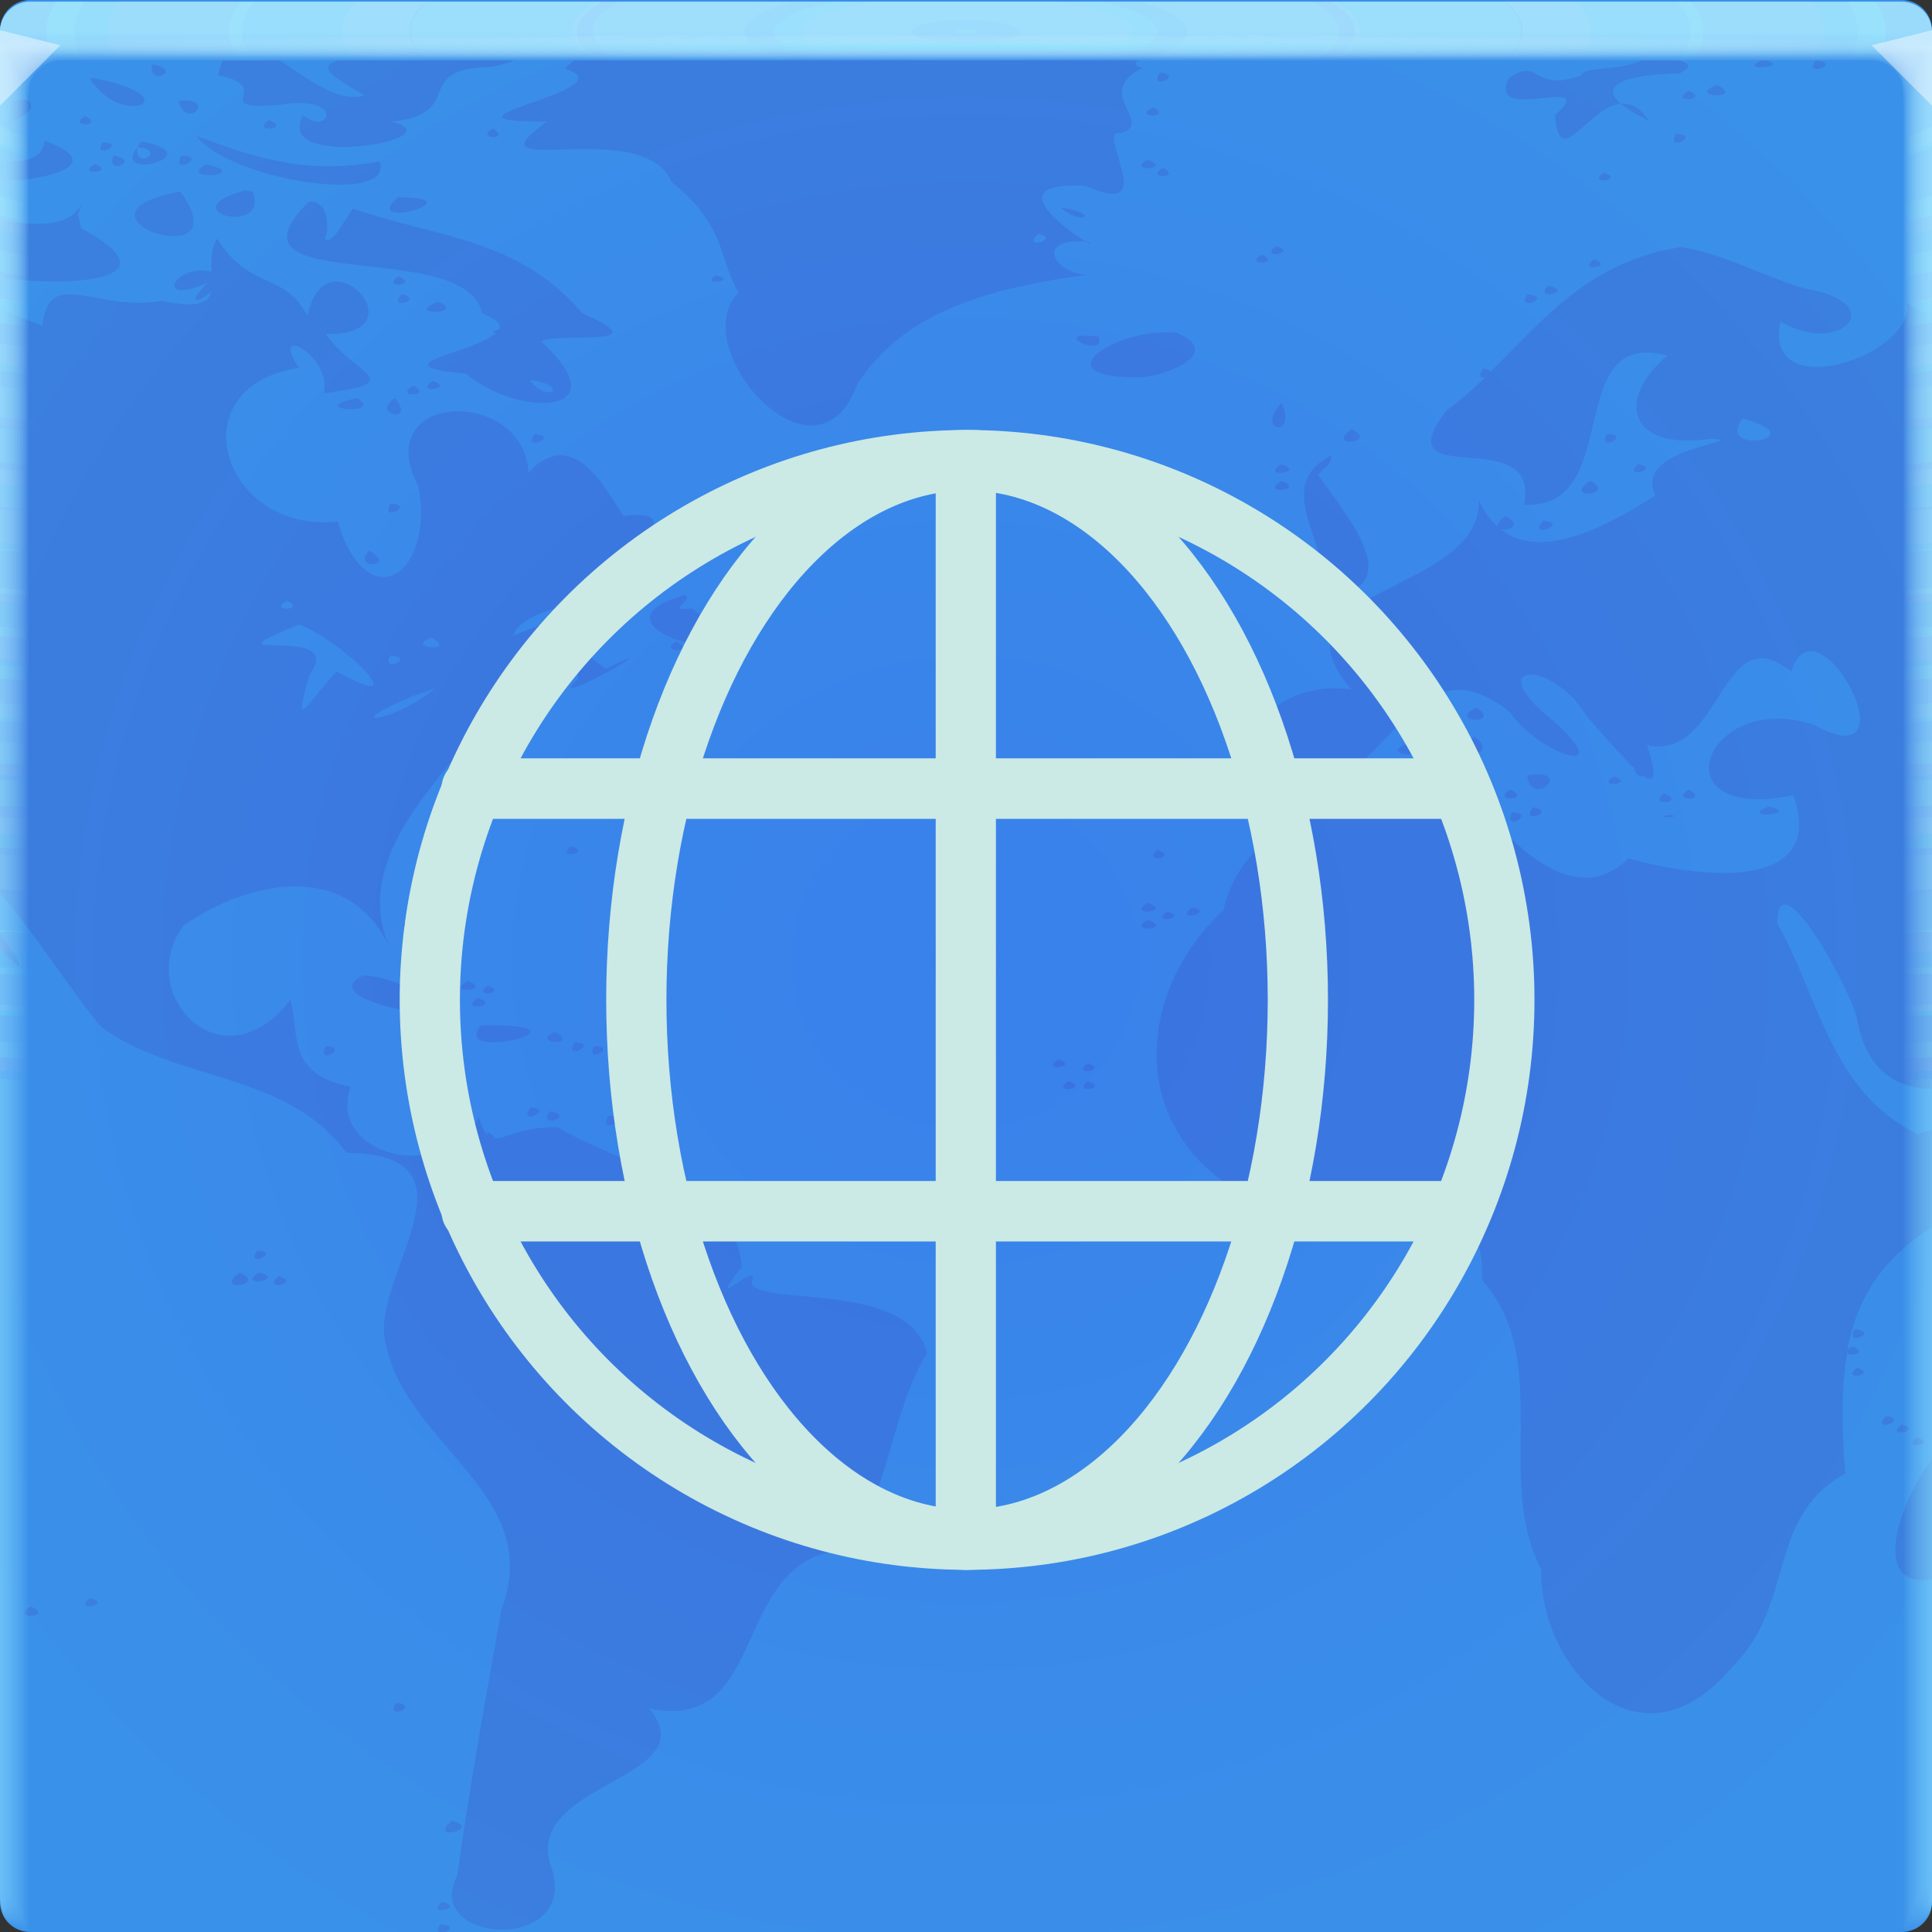 <?xml version="1.0" encoding="UTF-8"?>
<!-- Created with Inkscape (http://www.inkscape.org/) -->
<svg width="64" height="64" version="1.1" xmlns="http://www.w3.org/2000/svg" xmlns:cc="http://creativecommons.org/ns#" xmlns:dc="http://purl.org/dc/elements/1.1/" xmlns:rdf="http://www.w3.org/1999/02/22-rdf-syntax-ns#" xmlns:xlink="http://www.w3.org/1999/xlink">
	<rect width="100%" height="100%" fill="#333333" stroke="none"/>
	<defs>
		<radialGradient id="e-5-6" cx="35.574" cy="1.019" r="32" gradientTransform="matrix(0,1.125,-5.175,0,37.271,-39.029)" gradientUnits="userSpaceOnUse" xlink:href="#a-3-2"/>
		<linearGradient id="a-3-2">
			<stop stop-color="#a6e5ff" stop-opacity=".164" offset="0"/>
			<stop stop-color="#96e0ff" stop-opacity=".047" offset="1"/>
		</linearGradient>
		<radialGradient id="f-6-9" cx="35.574" cy="1.036" r="32" gradientTransform="matrix(0,1.125,-5.175,0,37.363,-39.029)" gradientUnits="userSpaceOnUse" xlink:href="#a-3-2"/>
		<radialGradient id="g-2-1" cx="35.574" cy="1.055" r="32" gradientTransform="matrix(0,1.125,-5.175,0,37.458,-39.029)" gradientUnits="userSpaceOnUse" xlink:href="#a-3-2"/>
		<radialGradient id="h-2" cx="35.574" cy="1.071" r="32" gradientTransform="matrix(0,1.125,-5.175,0,37.544,-39.029)" gradientUnits="userSpaceOnUse" xlink:href="#a-3-2"/>
		<radialGradient id="i-7" cx="35.574" cy="1.091" r="32" gradientTransform="matrix(0,1.125,-5.175,0,37.648,-39.029)" gradientUnits="userSpaceOnUse" xlink:href="#a-3-2"/>
		<radialGradient id="j-0" cx="35.574" cy="1.113" r="32" gradientTransform="matrix(0,1.125,-5.175,0,37.758,-39.029)" gradientUnits="userSpaceOnUse" xlink:href="#a-3-2"/>
		<radialGradient id="k-9" cx="35.574" cy="1.135" r="32" gradientTransform="matrix(0,1.125,-5.175,0,37.875,-39.029)" gradientUnits="userSpaceOnUse" xlink:href="#a-3-2"/>
		<radialGradient id="l-3" cx="35.574" cy="1.159" r="32" gradientTransform="matrix(0,1.125,-5.175,0,38,-39.029)" gradientUnits="userSpaceOnUse" xlink:href="#a-3-2"/>
		<radialGradient id="m-6" cx="35.574" cy="1.18" r="32" gradientTransform="matrix(0,1.125,-5.175,0,38.107,-39.029)" gradientUnits="userSpaceOnUse" xlink:href="#a-3-2"/>
		<radialGradient id="n-0" cx="35.574" cy="1.208" r="32" gradientTransform="matrix(0,1.125,-5.175,0,38.252,-39.029)" gradientUnits="userSpaceOnUse" xlink:href="#a-3-2"/>
		<radialGradient id="o-6" cx="35.574" cy="1.239" r="32" gradientTransform="matrix(0,1.125,-5.175,0,38.411,-39.029)" gradientUnits="userSpaceOnUse" xlink:href="#a-3-2"/>
		<radialGradient id="p-2" cx="35.574" cy="1.273" r="32" gradientTransform="matrix(0,1.125,-5.175,0,38.587,-39.029)" gradientUnits="userSpaceOnUse" xlink:href="#a-3-2"/>
		<radialGradient id="q-6" cx="35.574" cy="1.304" r="32" gradientTransform="matrix(0,1.125,-5.175,0,38.75,-39.029)" gradientUnits="userSpaceOnUse" xlink:href="#a-3-2"/>
		<radialGradient id="r-1" cx="35.574" cy="1.346" r="32" gradientTransform="matrix(0,1.125,-5.175,0,38.966,-39.029)" gradientUnits="userSpaceOnUse" xlink:href="#a-3-2"/>
		<radialGradient id="s-8" cx="35.574" cy="1.393" r="32" gradientTransform="matrix(0,1.125,-5.175,0,39.208,-39.029)" gradientUnits="userSpaceOnUse" xlink:href="#a-3-2"/>
		<radialGradient id="t-7" cx="35.574" cy="1.439" r="32" gradientTransform="matrix(0,1.125,-5.175,0,39.446,-39.027)" gradientUnits="userSpaceOnUse" xlink:href="#a-3-2"/>
		<radialGradient id="u-9" cx="16.612" cy="1.481" r="32" gradientTransform="matrix(0 .013 -1.276 0 33.91 1.279)" gradientUnits="userSpaceOnUse">
			<stop stop-color="#9af2ff" stop-opacity=".539" offset="0"/>
			<stop stop-color="#ffffff" stop-opacity=".002" offset="1"/>
		</radialGradient>
		<radialGradient id="radialGradient65580" cx="32" cy="32" r="32" gradientTransform="matrix(1.229,0,0,1.191,-7.341,-6.302)" gradientUnits="userSpaceOnUse">
			<stop stop-color="#3980eb" offset="0"/>
			<stop stop-color="#3a91e9" offset="1"/>
		</radialGradient>
	</defs>
	<g>
		<path d="m1 0c-0.554 0-1 0.446-1 1v62c0 0.554 0.446 1 1 1h62c0.554 0 1-0.446 1-1v-62c0-0.554-0.446-1-1-1z" fill="url(#radialGradient65580)" style="-inkscape-stroke:none;font-variation-settings:normal"/>
		<path d="m63.994 1.875c0.003 0.004 0.002 0.008 0.006 0.012v-0.012c-0.002 2.966e-4 -0.004-2.955e-4 -0.006 0zm-56.617 0.125c-0.06 0.136-0.114 0.297-0.154 0.5 1.957 0.355-0.422 1.196 2.07 0.969 2.167-0.349 1.627 1.086 0.75 0.344-1.068 1.887 5.192 0.774 2.926 0.219 2.524-0.276 0.631-1.752 3.248-1.812 0.226-0.02 0.521-0.105 0.822-0.219h-5.805c-0.887 0.2 0.042 0.689 0.842 1.156-0.829 0.281-1.889-0.568-2.816-1.156h-1.883zm11.625 0c-0.1 0.091-0.204 0.179-0.287 0.281 2.258 0.686-5.082 1.758-0.605 1.75-2.806 2.035 3.204-0.261 4.139 2 1.764 1.395 1.534 2.429 2.213 3.656-1.789 1.838 2.567 6.758 3.928 3.062 1.555-2.491 4.542-3.23 7.674-3.656-0.991 0.079-1.923-1.197-0.107-1.094-0.598-0.358-2.902-2.01 0-1.844 2.599 1.166 0.241-1.941 1.178-1.75 1.132-0.302-0.968-1.331 0.715-2.156-0.28-0.055-0.291-0.143-0.15-0.25h-18.695zm16.953 6c0.147 0.088 0.238 0.121 0.072 0-0.028-0.002-0.045 0.002-0.072 0zm18.412-6c-0.667 0.358-1.915 0.183-1.992 0.5-1.666 0.579-1.351-0.654-2.393 0.094-0.772 1.565 3.081-0.205 1.535 1.219 0.121 1.901 1.095-0.277 2.178-0.375-0.775-0.666 0.297-0.972 1.928-1 0.455-0.215 0.315-0.349 0.014-0.438h-1.27zm-0.672 1.438c0.197 0.169 0.468 0.34 0.928 0.562-0.312-0.473-0.616-0.591-0.928-0.562zm4.652-1.438c-0.841 0.38 0.977 0.226 0.16 0h-0.16zm1.807 0c-0.468 0.583 0.924 0.11 0 0zm-55.109 0.125c-0.193 0.774 1.085 0.208 0 0zm33.375 0.281c-0.393 0.638 0.849 0.072 0 0zm-35.445 0.188c1.02 1.657 3.248 0.696 0.463 0.062-0.153-0.014-0.304-0.091-0.463-0.062zm53.9 0.219c-1.1 0.425 1.005 0.495 0 0zm-0.93 0.188c-0.701 0.426 0.724 0.334 0 0zm-55.396 0.312c-0.576 0.087 0.232 0.536-0.549 0.848v0.008c0.345-0.089 1.396-0.513 0.906-0.855-0.155-0.004-0.273-0.013-0.357 0zm5.748 0.027c-0.098-0.015-0.229-0.016-0.395 0.004 0.27 0.892 1.084 0.099 0.395-0.004zm31.908 0.223c-0.763 0.325 0.666 0.369 0 0zm-35.373 0.281c-0.684 0.347 0.683 0.378 0 0zm6.068 0.125c-0.609 0.472 0.801 0.299 0 0zm7.426 0.281c-0.651 0.364 0.681 0.414 0 0zm39.191 0.188c-0.366 0.65 0.86 0.023 0 0zm-49.008 0.062c1.002 1.429 6.595 2.357 6.068 0.844-2.358 0.442-4.038-0.074-6.068-0.844zm-5.033 0.156c-0.055 0.669-0.79 0.737-1.477 0.688v0.631c1.138 0.064 3.815-0.461 1.477-1.318zm3.215 0.031c-0.063 0.065-0.102 0.132-0.145 0.188 1.04 0.092-0.099 0.786 0 0-0.906 1.181 2.498 0.25 0.145-0.188zm-1.285 0.031c-0.403 0.611 0.841 0.008 0 0zm0.355 0.438c-0.306 0.693 0.958 0.152 0 0zm2.248 0c-0.401 0.695 0.951 0.012 0 0zm32.018 0.125c-0.78 0.421 0.851 0.362 0 0zm-34.871 0.156c-0.713 0.374 0.716 0.3 0 0zm3.674 0c-1.044 0.587 1.636 0.384 0 0zm31.697 0.125c-0.665 0.362 0.667 0.371 0 0zm14.6 0.156c-0.604 0.443 0.728 0.238 0 0zm-45.012 0.594c-2.552 0.668 0.841 1.557 0.25 0.031l-0.213-0.031h-0.037zm-2.139 0.031c-4.278 0.791 2.105 2.9 0 0zm-3.178 0.188c-0.327 1.079-1.664 0.935-2.799 0.775v1.895c2.436 0.326 5.882 0.077 2.691-1.639l-0.107-0.469 0.215-0.562zm10.387 0c-1.329 1.147 2.715 0.021 0 0zm-2.963 0.156c-3.178 3.163 5.221 1.149 5.746 3.688 0.474 0.193 0.637 0.366 0.57 0.531-0.283 0.082-0.235 0.107-0.107 0.125-0.66 0.645-4.055 1.072-0.996 1.344 1.681 1.443 5.186 1.43 2.496-1.062 0.441-0.339 4.078 0.253 1.357-0.938-2.121-2.482-4.702-2.471-7.604-3.469-0.317 0.504-0.566 0.911-0.75 1.031-0.011-0.004-0.023 0.004-0.035 0-0.07 0.035-0.117-0.002-0.156-0.074 0.139 0.103 0.247-1.3-0.521-1.176zm24.914 0.188c0.741 0.639 1.343 0.194 0 0zm-0.75 0.875c0.821 0.14-0.602 0.572 0 0zm-27.199 0.156c-0.204 0.346-0.199 0.729-0.178 1.094-1.209-0.295-1.969 1.165-0.143 0.375-0.757 0.793-0.258 0.627 0.143 0.281-0.098 0.373-0.454 0.557-1.641 0.312-2.17 0.377-3.758-1.162-3.963 0.812-0.354-0.108-0.852-0.321-1.406-0.557v19.383c0.856 0.876 2.686 3.69 3.369 4.424 2.475 1.804 6.171 1.485 8.104 4.156 4.484 0.051 1.143 3.719 1.248 5.969 0.431 3.653 5.398 5.226 3.891 9.156-0.525 2.966-1.063 5.9-1.463 8.812-1.218 2.329 4.239 2.607 3.068-0.406-0.752-2.697 5.229-2.789 3.285-5.125 4.096 0.862 2.609-5.12 6.604-5.25 1.348-1.971 1.441-4.618 2.606-6.531-0.629-2.415-5.545-1.514-5.82-2.312 0.402-0.946-1.678 1.219-0.318-0.531-0.161-2.618-3.839-3.301-6.106-4.625-1.123-0.036-1.706 0.369-2.07 0.375-0.038-0.076-0.109-0.153-0.25-0.219-0.004 0.041 0.002 0.059 0 0.094-0.104-0.1-0.197-0.274-0.285-0.594-1.071 2.259-5.074 1.299-4.246-1-2.199-0.416-1.677-1.879-2-2.875-2.242 2.924-5.214-0.201-3.535-2.469 2.191-1.514 5.467-2.175 6.82 0.719-1.218-2.778 1.397-5.253 2.853-7.125 0.807-0.71 3.519-3.262 3.393-1.75-1.332 1.149 3.475-1.595 0.928-0.344-1.683-1.07-0.726-2.124-3.07-1.094 0.501-1.613 7.138-1.089 4.606-2.812-1.244 0.191 1.353-1.444-0.965-1.156-0.631-0.989-1.683-2.997-3.141-1.438-0.143-2.841-5.302-2.717-3.641 0.469 0.538 2.901-1.685 4.416-2.678 1.156-3.859 0.385-5.329-4.481-1.285-5.094-1.026-1.526 1.13-0.398 0.822 0.844 2.885-0.391 1.001-0.589 0.07-1.969 3.239 0.081-0.016-3.499-0.607-0.594-0.783-1.508-1.851-0.788-2.998-2.562zm35.09 0.25c-0.615 0.455 0.788 0.221 0 0zm13.387 0.031c-3.063 0.486-4.558 2.44-6.285 4.125-0.028-0.038-0.085-0.081-0.25-0.094-0.174 0.249-0.058 0.307 0.072 0.281-0.411 0.391-0.811 0.762-1.283 1.094-2.123 2.805 3.142 0.335 2.568 3.125 3.358 0.175 1.232-5.896 4.748-4.938-1.762 1.502-1.243 3.166 1.465 2.75 1.359 0.102-2.661 0.284-1.857 1.875-1.168 0.754-3.691 2.3-5.141 1.125 0.238 0.07 0.763-0.123 0.178-0.438-0.225 0.165-0.284 0.276-0.266 0.35-0.24-0.214-0.468-0.491-0.627-0.881 0.12 3.139-7.191 2.862-4.211 6.281-2.686-0.415-4.84 2.294-1.748 3.375 3.025-0.086 3.746-5.241 6.994-2.625 0.927 1.387 3.666 2.278 1.43 0.281-2.458-1.945-0.032-2.066 1.105-0.156 0.491 0.551 1.14 1.312 1.607 1.75-0.015 0.009-0.019 0.02-0.035 0.031 0.13 0.23 0.226 0.251 0.285 0.188 0.363 0.261 0.524 0.103 0.143-1 2.5 0.53 2.442-4.337 4.781-2.438 0.836-2.702 4.23 3.684 0.715 1.75-3.578-1.144-5.221 3.28-0.643 2.344 1.152 3.311-3.314 2.706-5.461 2.094-2.056 2.012-4.5-1.319-5.283-2.156-3.279 0.087-7.378 0.473-8.139 3.875-2.66 2.456-3.197 6.578-0.07 8.938 2.409 2.621 8.841-1.542 8.637 3.312 2.384 2.669 0.386 6.523 1.963 9.594-0.054 3.247 3.27 6.912 6.356 3.188 2.066-2.053 1.077-4.889 3.711-6.375-0.103-1.376-0.148-2.735 0.072-4 0.071 0.138 0.721 0.032 0.178-0.219-0.088 0.053-0.148 0.087-0.178 0.125 0.291-1.566 1.051-2.967 2.805-4.061v-3.225c-0.151 0.034-0.308 0.074-0.484 0.129-2.881-1.38-3.278-4.61-4.641-6.969 3.24e-4 -2.239 2.423 2.15 2.641 3.156 0.292 1.682 1.295 2.32 2.484 2.32v-25.693c-0.349-0.028-0.643-0.132-0.842-0.377 0.364 1.758-4.792 3.486-4.178 0.656 2.012 1.171 3.669-0.623 0.822-1.094-1.483-0.437-2.856-1.218-4.139-1.375zm-13.852 0.25c-0.676 0.35 0.648 0.345 0 0zm10.994 0.156c-0.604 0.443 0.728 0.238 0 0zm-29.09 0.531c-0.579 0.34 0.808 0.185 0 0zm-10.529 0.031c-0.593 0.454 0.741 0.266 0 0zm38.088 0.312c-0.484 0.519 0.9 0.172 0 0zm-37.979 0.281c-0.49 0.575 0.81 0.154 0 0zm37.299 0c-0.393 0.61 0.895 0.098 0 0zm-36.088 0.25c-1.215 0.484 1.024 0.398 0 0zm24.117 1.01c-0.126 7.96e-4 -0.254 0.009-0.379 0.021-1.749 0.169-3.47 1.501-0.5 1.469 0.781-0.005 2.855-0.785 1.248-1.469-0.118-0.015-0.243-0.022-0.369-0.021zm-2.736 0.115c-0.814 0.019 0.765 0.722 0.5 0.031-0.227-0.032-0.384-0.034-0.5-0.031zm-18.348 1.469c1.356 0.131 0.663 0.846 0 0zm-3.213 0.031c-0.642 0.463 0.791 0.221 0 0zm-0.643 0.156c-0.701 0.426 0.724 0.334 0 0zm-1.853 0.406c-1.817 0.381 0.943 0.599 0 0zm1.246 0c-0.842 0.567 0.748 0.859 0 0zm29.379 0.156c-0.919 1.012 0.542 1.165 0 0zm15.277 0.531c2.495 0.659-0.993 1.222 0 0zm-12.959 0.344c-0.926 0.625 0.934 0.479 0 0zm-27.057 0.156c-0.464 0.602 0.869 0.094 0 0zm35.516 0c-0.366 0.638 0.874 0.023 0 0zm-9.137 0.719c-2.325 1.165 0.775 3.628-0.822 4.625 3.771 0.213 1.385-2.578 0.395-3.969 0.125-0.223 0.478-0.367 0.428-0.656zm-1.643 0.281c-0.773 0.464 0.848 0.308 0 0zm11.816 0c-0.567 0.518 0.791 0.16 0 0zm-11.816 0.562c-0.773 0.464 0.848 0.308 0 0zm10.209 0c-0.936 0.667 0.95 0.434 0 0zm-39.729 0.75c-0.366 0.65 0.86 0.023 0 0zm38.195 0.562c-0.609 0.637 0.934 0.097 0 0zm-8.994 0.031c-2.812 2.657 2.366 1.23 0 0zm-29.912 0.969c-0.6 0.636 1.008 0.542 0 0zm10.457 1.469c-3.742 1.047 3.116 2.789 0.248 0.438-0.955 0.118 0.105-0.279-0.248-0.438zm-13.17 0.188c0.702 0.347-0.695 0.342 0 0zm10.529 0.188c-0.121-0.014-0.28-0.002-0.5 0.031 0.01 1.103 1.346 0.066 0.5-0.031zm-10.137 0.594c1.46 0.523 3.994 3.089 1.25 1.562-1.006 1.097-1.487 2.112-0.893 0.094 1.288-1.768-3.852-0.228-0.357-1.656zm4.389 0.438c0.938 0.496-0.959 0.342 0 0zm8.105 0.125c-0.637 0.416 0.733 0.365 0 0zm-9.461 0.469c0.878 0.063-0.358 0.61 0 0zm1.465 1.094c-1.438 1.189-3.366 1.316-0.643 0.219l0.643-0.219zm34.516 0.625c-1.014 0.5 0.863 0.592 0 0zm-0.072 0.969c-1.027 0.878 0.967 0.676 0 0zm-1.82 0.188c-1.557 0.164-0.186 0.731 0.285 0.125l-0.285-0.125zm-1.143 0.562c-0.567 0.518 0.791 0.16 0 0zm5.176 0.5c-0.114-0.014-0.261 0.003-0.463 0.031 0.123 0.999 1.261 0.063 0.463-0.031zm2.428 0.062c-0.713 0.374 0.716 0.3 0 0zm-3.463 0.438c-0.658 0.45 0.782 0.339 0 0zm5.926 0c-0.686 0.39 0.708 0.415 0 0zm-0.82 0.125c-0.578 0.445 0.749 0.323 0 0zm3.461 0.438c-1.09 0.445 1.162 0.249 0 0zm-7.816 0.031c-0.464 0.602 0.869 0.094 0 0zm-0.678 0.156c-0.338 0.685 0.823 0.024 0 0zm5.174 0.094c-0.605 0.137 0.682 0.042 0 0zm-36.336 1.031c-0.603 0.443 0.728 0.238 0 0zm19.418 0.125c-0.576 0.451 0.729 0.276 0 0zm-0.322 1.75c-0.773 0.463 0.848 0.308 0 0zm1.465 0.156c-0.645 0.496 0.801 0.178 0 0zm-0.822 0.125c-0.604 0.443 0.728 0.238 0 0zm-25.162 0.281c-0.598 0.421 0.724 0.265 0 0zm24.523 0c-0.78 0.421 0.851 0.362 0 0zm-23.846 0.156c-0.713 0.374 0.716 0.3 0 0zm-14.188 0.318v0.469c0.657 0.749 1.062 0.955 0-0.469zm13.51 0.244c-0.593 0.454 0.741 0.266 0 0zm0.82 0c-0.626 0.496 0.806 0.217 0 0zm-0.57 0.469c-0.365 0.586 0.863 0.094 0 0zm0.82 0c-0.368 0.62 0.921 0.042 0 0zm-0.32 0.406c0.036 0.798 1.5 0.036 0 0zm-2.215 0.25c-2.146 0.971 5.671 2.055 1.428 0.375-0.453-0.186-0.921-0.353-1.428-0.375zm3.463 0.188c-0.842 0.459 0.852 0.323 0 0zm0.643 0.156c-0.568 0.416 0.729 0.231 0 0zm-0.32 0.406c-0.679 0.476 0.81 0.269 0 0zm0.107 0.906c-1.088 1.306 4.165-0.073 0 0zm2.463 0.219c-0.91 0.346 0.84 0.529 0 0zm-4.57 0.156c-1.104 0.62 1.243 0.134 0 0zm5.211 0.188c-0.411 0.658 0.834 0.032 0 0zm-8.246 0.125c-0.338 0.685 0.823 0.024 0 0zm8.889 0c-0.333 0.636 0.819 0.002 0 0zm0.713 0.156c-0.567 0.518 0.791 0.16 0 0zm14.672 0.281c-0.68 0.435 0.746 0.26 0 0zm0.965 0.125c-0.586 0.44 0.717 0.251 0 0zm-15.637 0.156c-0.567 0.518 0.791 0.16 0 0zm14.994 0.438c-0.637 0.418 0.763 0.282 0 0zm0.643 0c-0.559 0.428 0.741 0.263 0 0zm-15.457 0.125c-0.898 1.186 0.536 0.669 0 0zm0.607 0.594c-0.473 0.528 0.926 0.172 0 0zm-3.606 0.156c-0.478 0.646 0.844 0.053 0 0zm0.645 0.125c-0.478 0.59 0.905 0.194 0 0zm1.928 0.156c-0.401 0.695 0.951 0.012 0 0zm0.57 0.438c-0.567 0.518 0.791 0.16 0 0zm27.664 3.156c-0.753 0.452 0.855 0.366 0 0zm-0.43 0.594c-0.369 0.62 0.921 0.042 0 0zm-39.441 0.281c-0.403 0.611 0.841 0.008 0 0zm38.979 0.281c-0.497 0.615 0.822 0.108 0 0zm-39.549 0.438c-0.936 0.667 0.95 0.434 0 0zm0.643 0c-0.812 0.507 0.952 0.253 0 0zm0.643 0.125c-0.611 0.525 0.81 0.212 0 0zm38.014 0.438c-0.694 0.336 0.66 0.348 0 0zm14.205 1.312c-0.387 0.622 0.854 0.093 0 0zm0.07 1.281c-0.603 0.443 0.728 0.238 0 0zm0.965 1.594c-0.567 0.598 0.821 0.133 0 0zm0.535 0.281c-0.68 0.435 0.746 0.26 0 0zm0.5 0.438c-0.576 0.403 0.691 0.237 0 0zm0.482 0.711c-1.211 1.636-1.981 4.321 0 3.981v-3.981zm-61.02 4.602c-0.607 0.492 0.797 0.215 0 0zm-1.963 0.281c-0.753 0.452 0.855 0.366 0 0zm12.1 3.188c-0.387 0.622 0.853 0.093 0 0zm1.855 3.906c-0.856 0.722 1.05 0.273 0 0zm-0.32 2.688c-0.607 0.492 0.797 0.215 0 0zm-0.072 0.75c-0.1 0.154-0.088 0.22-0.035 0.25h0.215c0.164-0.076 0.276-0.244-0.18-0.25z" fill="#4020a9" fill-opacity=".146"/>
		<g transform="translate(8.0016e-5 .057)">
			<path transform="translate(0 .002)" d="m1 0c-0.554 0-1 0.446-1 1v62-0.224 0.224-62h1.752c19.15 2e-3 39.445 0 60.213 0h2.035v62-0.334 0.334-62c0.001-0.553-0.447-1.001-1-1z" fill="url(#e-5-6)"/>
			<path transform="translate(0 .002)" d="m1 0c-0.555-0.001-1.004 0.451-1 1.006v61.98-0.197c0-0.277 4e-3 -0.184 0.01 0.246 0.012 0.016 0.03-0.297 0.052-0.897v-61c0.072-9e-3 0.133-0.013 0.185-0.013 0.29-0.016 0.357-0.032 0.774-0.044 0.246-0.011 0.496-0.019 0.747-0.019 19.183 2e-3 39.392 0 60.2 0 0.346 0 0.689 0.012 1.023 0.03 0.268 0.01 0.389 0.02 0.52 0.033 0.106 0 0.22 0.01 0.427 0.028v60.744c0.027 0.754 0.05 1.148 0.059 1.123l3e-3 -0.334v0.286-61.762c0-0.143 0-0.22-2e-3 -0.224-0.005-0.552-0.46-0.995-1.012-0.986h-61.986" fill="url(#f-6-9)"/>
			<path transform="translate(0 .002)" d="m1 0c-0.555-0.001-1.004 0.451-1 1.006v61.966-0.169c0-0.245 8e-3 -0.145 0.021 0.266 0.022 0.034 0.06-0.247 0.104-0.807v-60.988c0.056-0.015 0.115-0.023 0.173-0.025 0.27-0.031 0.341-0.064 0.743-0.088 0.242-0.022 0.492-0.037 0.742-0.037 19.217 2e-3 39.34 0 60.187 0 0.347 0 0.69 0.024 1.013 0.06 0.256 0.02 0.372 0.042 0.494 0.065 0.1 0 0.206 0.02 0.398 0.057v60.731c0.055 0.703 0.102 1.052 0.119 1.003 4e-3 -0.154 6e-3 -0.265 6e-3 -0.333v0.237-61.748c0-0.139 0-0.215-3e-3 -0.224-0.011-0.468-0.347-0.864-0.807-0.952-0.071-0.014-0.144-0.021-0.217-0.02h-61.973" fill="url(#g-2-1)"/>
			<path transform="translate(0 .002)" d="m1 0c-0.555-0.001-1.004 0.45-1 1.005v61.953-0.14c0-0.213 0.012-0.107 0.031 0.287 0.034 0.05 0.091-0.198 0.156-0.718v-60.974c0.051-0.022 0.105-0.035 0.16-0.037 0.252-0.048 0.327-0.097 0.715-0.132 0.238-0.034 0.487-0.056 0.737-0.056 19.25 2e-3 39.286 0 60.173 0 0.348 0 0.688 0.036 1.001 0.09 0.244 0.029 0.356 0.062 0.47 0.098 0.091 0 0.19 0.03 0.37 0.085v60.718c0.082 0.653 0.151 0.957 0.176 0.884 7e-3 -0.152 0.01-0.262 0.01-0.333v0.188-61.734c0-0.135 0-0.21-4e-3 -0.224-0.017-0.467-0.359-0.859-0.819-0.94-0.072-0.014-0.144-0.02-0.217-0.018h-61.96" fill="url(#h-2)"/>
			<path transform="translate(0 .002)" d="m1 0c-0.555-0.001-1.004 0.45-1 1.005v61.939-0.113c0-0.18 0.015-0.068 0.042 0.308 0.045 0.067 0.121-0.149 0.208-0.629v-60.96c0.044-0.029 0.095-0.046 0.148-0.05 0.232-0.063 0.311-0.128 0.684-0.176 0.234-0.044 0.483-0.074 0.732-0.074 19.284 2e-3 39.234 0 60.16 0 0.35 0 0.689 0.048 0.991 0.12 0.232 0.039 0.34 0.083 0.444 0.13 0.085 0 0.176 0.04 0.341 0.114v60.704c0.11 0.603 0.203 0.862 0.236 0.764 0.008-0.111 0.013-0.222 0.014-0.333v0.14-61.721c0-0.13-2e-3 -0.206-6e-3 -0.224-0.024-0.466-0.37-0.852-0.83-0.927-0.073-0.013-0.146-0.019-0.22-0.017h-61.944" fill="url(#i-7)"/>
			<path transform="translate(0 .002)" d="m1 0c-0.554-0.001-1.003 0.45-1 1.004v61.926-0.084c0-0.148 0.02-0.029 0.052 0.328 0.056 0.084 0.152-0.099 0.26-0.539v-60.949c0.053-0.04 0.097-0.061 0.136-0.061 0.212-0.08 0.297-0.16 0.655-0.22 0.23-0.056 0.477-0.093 0.727-0.093 19.317 2e-3 39.18 0 60.147 0 0.35 0 0.688 0.06 0.98 0.151 0.22 0.047 0.322 0.102 0.418 0.162 0.078 0 0.162 0.049 0.313 0.142v60.69c0.137 0.553 0.253 0.767 0.295 0.645 0.01-0.11 0.015-0.221 0.017-0.332v0.09-61.705c0-0.126-2e-3 -0.202-7e-3 -0.224-0.031-0.465-0.382-0.846-0.843-0.914-0.072-0.013-0.145-0.019-0.218-0.017h-61.932" fill="url(#j-0)"/>
			<path transform="translate(0 .002)" d="m1 0c-0.554-0.001-1.003 0.45-1 1.004v61.912-0.056c0-0.117 0.023 0.01 0.063 0.349 0.067 0.1 0.182-0.05 0.312-0.45v-60.935c0.048-0.049 0.088-0.074 0.123-0.074 0.193-0.095 0.282-0.192 0.626-0.264 0.225-0.067 0.472-0.11 0.721-0.11h60.133c0.352 0 0.688 0.071 0.97 0.18 0.144 0.033 0.279 0.099 0.393 0.194 0.07 0 0.147 0.059 0.284 0.17v60.68c0.164 0.502 0.304 0.671 0.354 0.524 0.014-0.14 0.02-0.25 0.02-0.331v0.042-61.695c0-0.121-2e-3 -0.197-9e-3 -0.224-0.037-0.464-0.393-0.84-0.854-0.902-0.072-0.012-0.145-0.016-0.218-0.014h-61.918" fill="url(#k-9)"/>
			<path transform="translate(0 .002)" d="m1 0c-0.554-0.001-1.003 0.45-1 1.004v61.898-0.029c0-0.084 0.027 0.049 0.073 0.37 0.079 0.117 0.212 0 0.365-0.36v-60.923c0.043-0.057 0.079-0.086 0.11-0.086 0.174-0.112 0.267-0.225 0.596-0.309 0.23-0.083 0.472-0.126 0.717-0.129 19.385 2e-3 39.075 0 60.12 0 0.353 0 0.687 0.084 0.958 0.211 0.141 0.041 0.268 0.119 0.368 0.227 0.063 0 0.132 0.068 0.256 0.199v60.665c0.192 0.452 0.354 0.576 0.413 0.404 0.014-0.11 0.022-0.22 0.024-0.33v-61.687c0-0.117-4e-3 -0.193-0.01-0.224-0.044-0.464-0.405-0.835-0.868-0.89-0.072-0.01-0.144-0.014-0.217-0.011h-61.905" fill="url(#l-3)"/>
			<path transform="translate(0 .002)" d="m1 0c-0.554-0.001-1.003 0.449-1 1.003v61.885c0-0.052 0.03 0.087 0.084 0.39 0.09 0.135 0.242 0.05 0.416-0.27v-60.911c0.038-0.063 0.07-0.097 0.099-0.097 0.154-0.127 0.251-0.257 0.566-0.352 0.217-0.089 0.463-0.148 0.711-0.148 19.418 2e-3 39.022 0 60.107 0 0.355 0 0.687 0.096 0.947 0.242 0.138 0.049 0.257 0.139 0.343 0.258 0.056 0 0.118 0.079 0.227 0.227v60.651c0.22 0.402 0.406 0.482 0.473 0.285 0.018-0.132 0.027-0.243 0.027-0.33v-61.721c0-0.113-4e-3 -0.188-0.012-0.224-0.05-0.463-0.416-0.828-0.879-0.877-0.072-0.01-0.145-0.014-0.218-0.011h-61.89" fill="url(#m-6)"/>
			<path transform="translate(0 .002)" d="m1 0c-0.554-0.001-1.003 0.449-1 1.003v61.899c0-0.02 0.035 0.126 0.094 0.41 0.101 0.152 0.273 0.1 0.468-0.18v-60.897c0.034-0.073 0.062-0.11 0.087-0.11 0.135-0.143 0.236-0.29 0.536-0.397 0.213-0.1 0.459-0.166 0.707-0.166 19.452 2e-3 38.969 0 60.093 0 0.356 0 0.687 0.108 0.936 0.272 0.134 0.06 0.246 0.162 0.317 0.29 0.05 0 0.103 0.089 0.2 0.256v60.64c0.246 0.352 0.455 0.386 0.531 0.165 0.02-0.128 0.03-0.239 0.03-0.33v-61.755c0-0.108-4e-3 -0.184-0.013-0.224-0.057-0.462-0.428-0.821-0.891-0.864-0.072-0.009-0.145-0.012-0.218-0.01h-61.877" fill="url(#n-0)"/>
			<path transform="translate(0 .002)" d="m1 0c-0.554-0.001-1.002 0.448-1 1.002v61.913c0 0.013 0.039 0.165 0.105 0.432 0.112 0.168 0.303 0.148 0.52-0.092v-60.882c0.029-0.081 0.053-0.123 0.074-0.123 0.116-0.159 0.222-0.321 0.507-0.44 0.215-0.117 0.456-0.181 0.701-0.185 19.486 2e-3 38.916 0 60.08 0 0.357 0 0.687 0.12 0.925 0.302 0.131 0.072 0.234 0.185 0.292 0.323 0.043 0 0.089 0.098 0.171 0.284v60.626c0.275 0.302 0.507 0.29 0.591 0.046 0.022-0.125 0.034-0.236 0.034-0.33v-61.791c0-0.104-5e-3 -0.18-0.016-0.224-0.063-0.461-0.439-0.815-0.903-0.852-0.072-0.008-0.145-0.011-0.218-8e-3h-61.863" fill="url(#o-6)"/>
			<path transform="translate(0 .002)" d="m1 0c-0.554-0.001-1.002 0.448-1 1.002v61.928c0 0.045 0.042 0.203 0.115 0.453 0.123 0.184 0.333 0.197 0.572-3e-3v-60.87c0.024-0.089 0.045-0.135 0.062-0.135 0.097-0.174 0.207-0.353 0.478-0.484 0.204-0.122 0.448-0.203 0.696-0.203 19.519 2e-3 38.863 0 60.067 0 0.335-0.002 0.659 0.116 0.914 0.332 0.15 0.103 0.224 0.225 0.267 0.355 0.035 0 0.073 0.108 0.142 0.313v60.612c0.302 0.251 0.557 0.196 0.65-0.074 0.023-0.109 0.035-0.219 0.037-0.33v-61.825c0-0.1-6e-3 -0.175-0.017-0.224-0.07-0.46-0.45-0.81-0.915-0.84-0.072-0.007-0.145-0.009-0.218-7e-3h-61.85" fill="url(#p-2)"/>
			<path transform="translate(0 .002)" d="m1 0c-0.554-0.001-1.002 0.448-1 1.002v61.942c0 0.077 0.046 0.242 0.126 0.473 0.134 0.201 0.363 0.246 0.624 0.086v-60.856c0.02-0.097 0.035-0.147 0.05-0.147 0.08-0.225 0.239-0.413 0.447-0.529 0.2-0.133 0.444-0.221 0.691-0.221 19.553 2e-3 38.811 0 60.053 0 0.36 0 0.686 0.144 0.903 0.362 0.123 0.098 0.208 0.235 0.242 0.388 0.028 0 0.059 0.118 0.114 0.341v60.598c0.33 0.2 0.608 0.1 0.709-0.194 0.026-0.117 0.04-0.228 0.04-0.329v-61.86c0-0.095-6e-3 -0.17-0.018-0.224-0.076-0.459-0.462-0.803-0.927-0.827-0.073-0.006-0.145-0.007-0.218-5e-3h-61.836" fill="url(#q-6)"/>
			<path transform="translate(0 .002)" d="m1 0c-0.553-0.001-1.002 0.448-1 1.001v61.956c0 0.11 0.05 0.281 0.136 0.494 0.146 0.218 0.394 0.296 0.677 0.176v-60.843c0.014-0.105 0.026-0.16 0.036-0.16 0.062-0.237 0.212-0.441 0.419-0.572 0.196-0.144 0.439-0.24 0.686-0.24 19.586 2e-3 38.758 0 60.04 0 0.36 0 0.685 0.156 0.892 0.392 0.117 0.112 0.193 0.26 0.216 0.42 0.021 0 0.044 0.128 0.086 0.37v60.585c0.356 0.15 0.658 5e-3 0.768-0.314 0.029-0.114 0.044-0.224 0.044-0.328v-61.895c0-0.09-7e-3 -0.166-0.02-0.224-0.083-0.458-0.474-0.797-0.94-0.814-0.072-0.005-0.145-0.006-0.217-5e-3h-61.823" fill="url(#r-1)"/>
			<path transform="translate(0 .002)" d="m1 0c-0.553-0.001-1.001 0.447-1 1v61.972c0 0.142 0.054 0.32 0.147 0.515 0.156 0.241 0.453 0.349 0.728 0.265v-60.83c0.01-0.114 0.018-0.172 0.025-0.172 0.044-0.248 0.184-0.47 0.389-0.617 0.192-0.155 0.434-0.258 0.68-0.258 19.62 2e-3 38.705 0 60.027 0 0.362 0 0.686 0.168 0.882 0.422 0.11 0.127 0.176 0.286 0.19 0.453 0.015 0 0.03 0.137 0.057 0.398v60.572c0.385 0.1 0.71-0.09 0.828-0.434 0.03-0.11 0.047-0.22 0.047-0.328v-61.93c0-0.086-7e-3 -0.161-0.021-0.224-0.09-0.457-0.485-0.791-0.951-0.802-0.073-0.003-0.146-0.004-0.219-2e-3h-61.809" fill="url(#s-8)"/>
			<path d="m1 2e-3c-0.553-0.001-1.001 0.447-1 1v61.986c0 0.174 0.058 0.358 0.157 0.535 0.17 0.259 0.473 0.397 0.78 0.355v-60.816c5e-3 -0.122 0.01-0.185 0.013-0.185 0.028-0.259 0.158-0.496 0.36-0.66 0.187-0.166 0.429-0.277 0.675-0.277 19.653 2e-3 38.652 0 60.013 0 0.363 0 0.685 0.18 0.87 0.452 0.102 0.141 0.16 0.31 0.166 0.485 7e-3 0 0.015 0.147 0.028 0.427v60.558c0.412 0.05 0.76-0.186 0.887-0.553 0.033-0.106 0.05-0.217 0.05-0.328v-61.965c0.01-0.553-0.432-1.008-0.985-1.014-0.073-0.001-0.146-0.001-0.219 0h-61.795" fill="url(#t-7)"/>
			<path d="m1 0.002c-0.553-0.001-1.001 0.447-1 1v1h64v-0.998c0.001-0.553-0.447-1.001-1-1h-62z" fill="url(#u-9)"/>
		</g>
		<path d="m0 1v2.5l2-2z" fill="#fffeff" fill-opacity=".45"/>
		<path d="m64 3.5-2-2 2-0.5z" fill="#fffeff" fill-opacity=".45"/>
		<g transform="matrix(.892 0 0 -.896 3.45 61.84)" fill="none" stroke="#cbe9e5" stroke-linecap="round" stroke-width="2.237">
			<ellipse cx="32.047" cy="32.05" rx="19.953" ry="19.952" stop-color="#000000" style="paint-order:stroke fill markers"/>
			<ellipse cx="32.047" cy="32.05" rx="12.284" ry="19.952" stop-color="#000000" style="paint-order:stroke fill markers"/>
			<path d="m32 51.722v-39.623" stop-color="#000000" style="-inkscape-stroke:none;font-variation-settings:normal;paint-order:stroke fill markers"/>
			<path d="m50.353 24.237h-36.707" stop-color="#000000" style="font-variation-settings:normal;paint-order:stroke fill markers"/>
			<path d="m50.353 39.863h-36.707" stop-color="#000000" style="font-variation-settings:normal;paint-order:stroke fill markers"/>
		</g>
	</g>
</svg>
